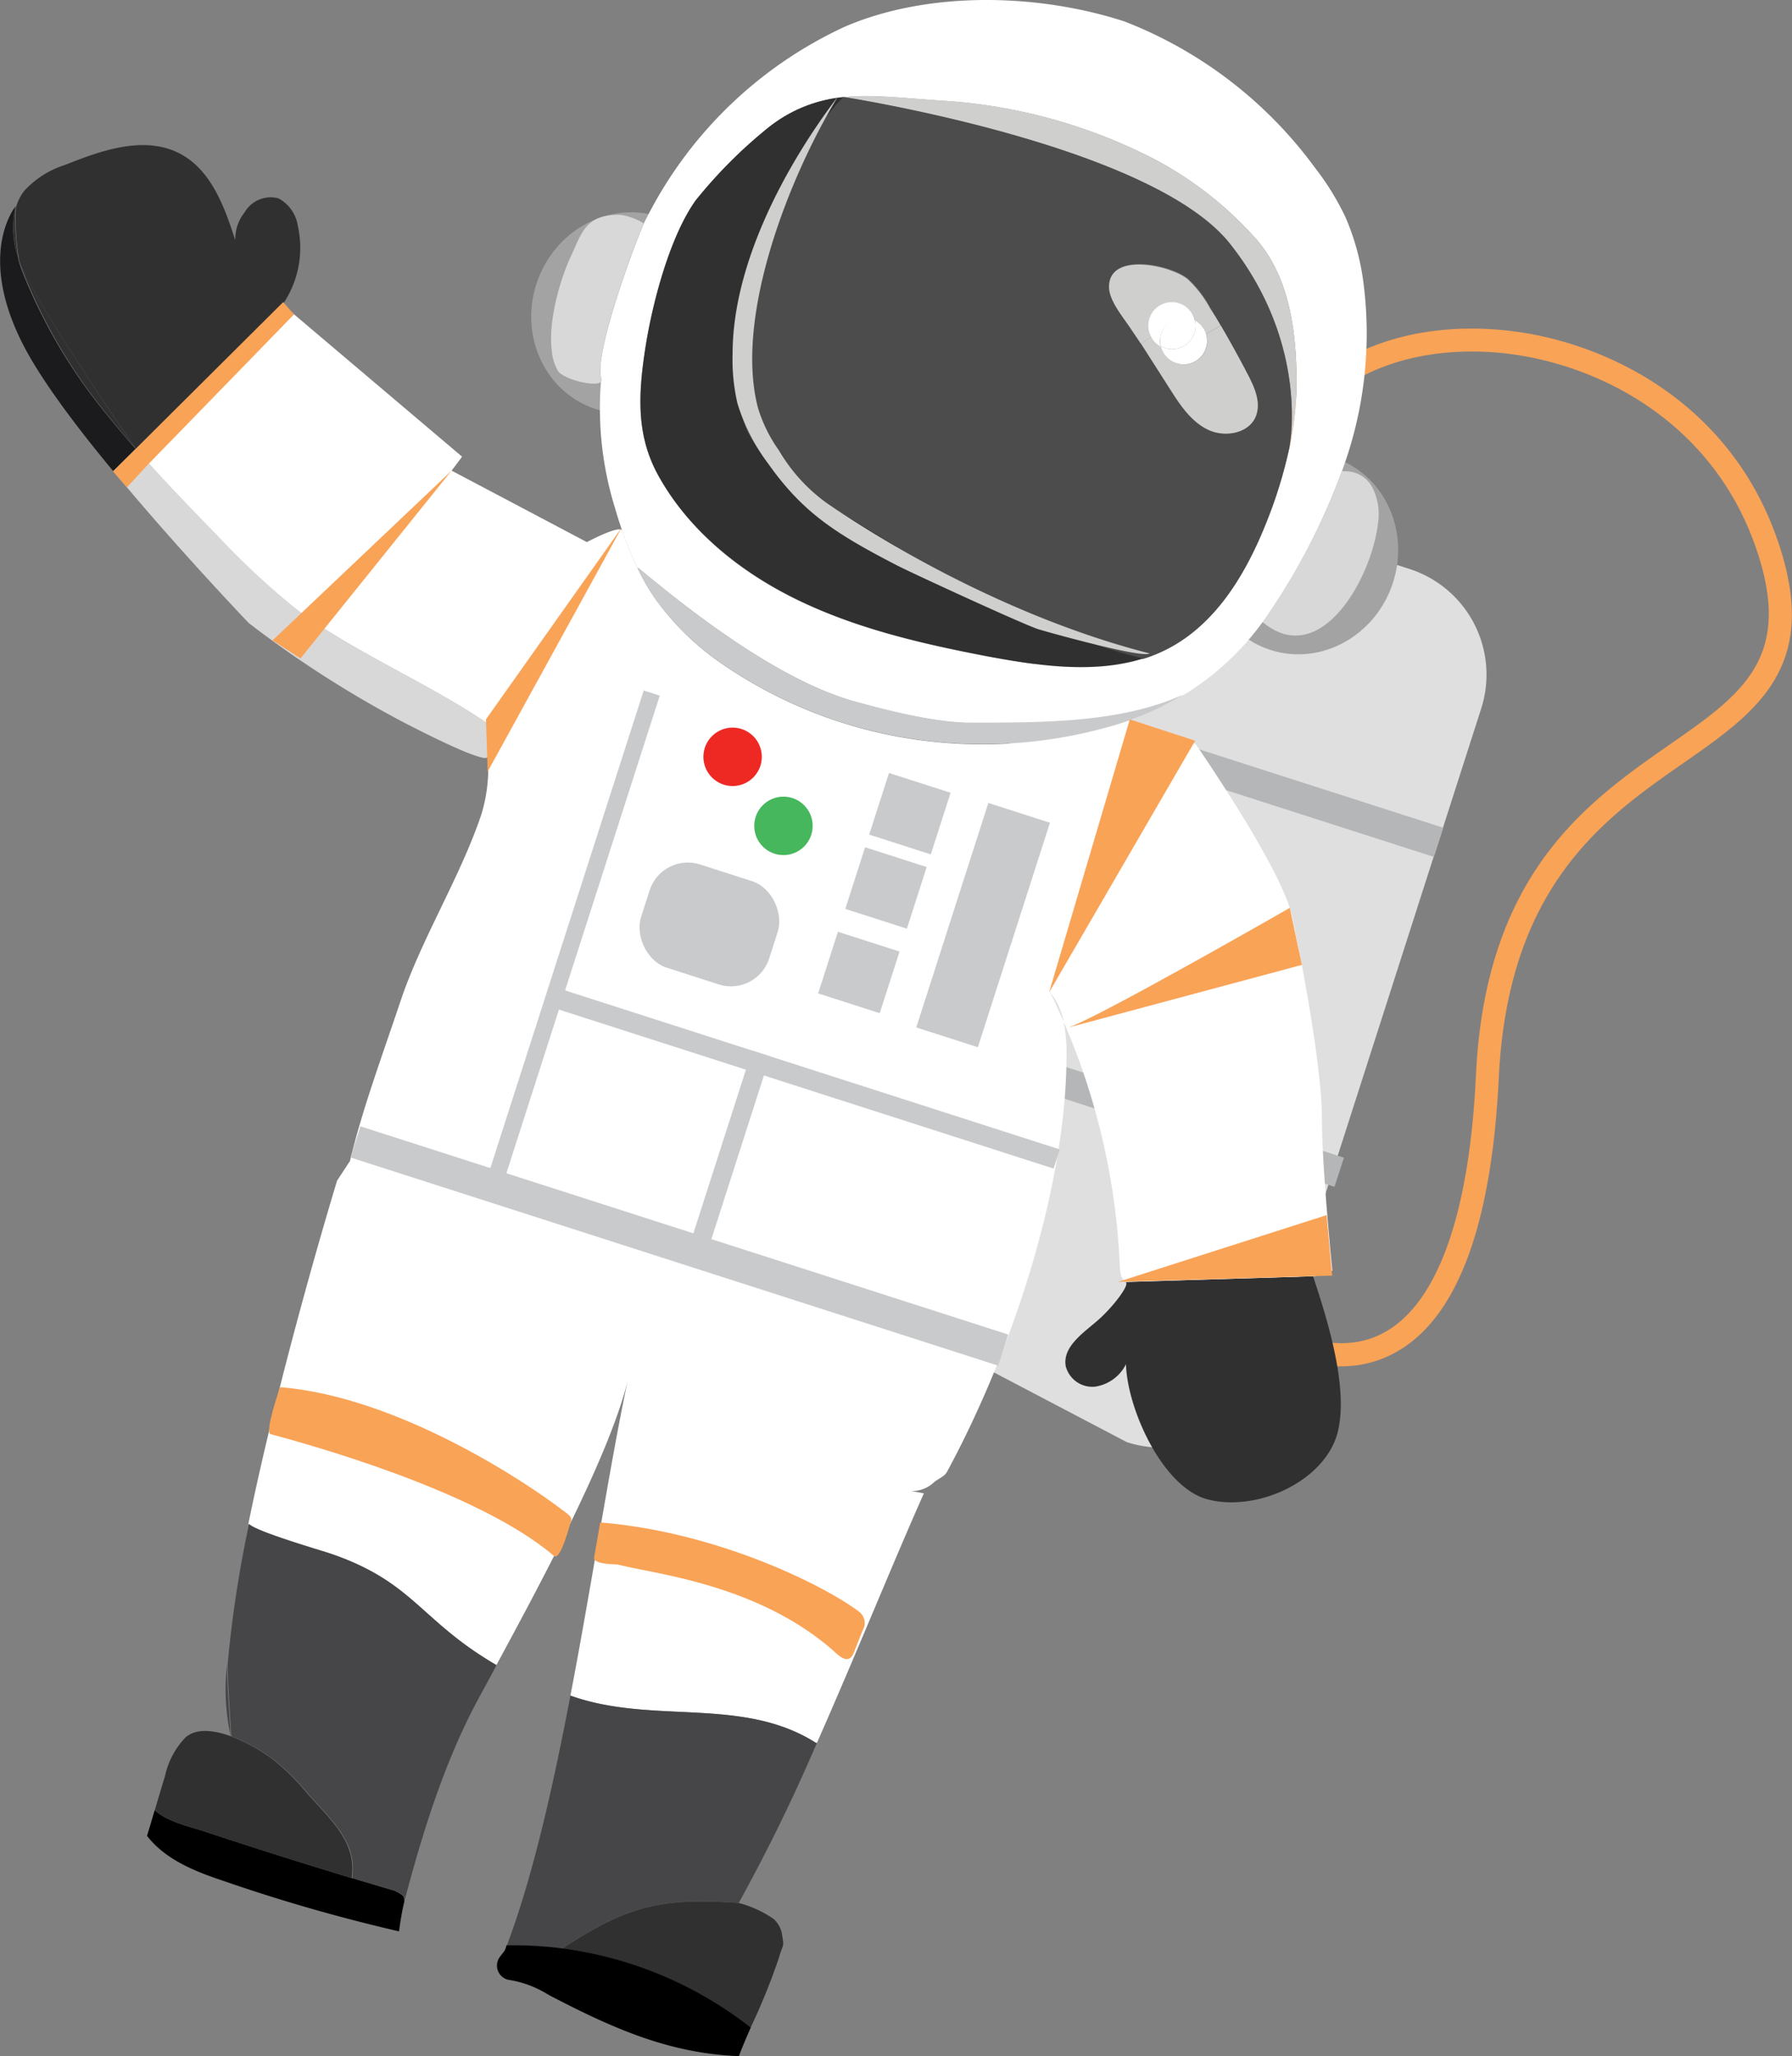 <svg xmlns="http://www.w3.org/2000/svg" viewBox="0 0 191.38 219.49"><rect x="0" y="0" width="191.38" height="219.49" fill="#808080" stroke="none"/><defs><style>.cls-1{fill:#f9a357;}.cls-2{fill:#e0dfe0;}.cls-3{fill:#b4b6b7;}.cls-4{fill:#a3a3a3;}.cls-5{fill:#d8d8d8;}.cls-6{fill:#fff;}.cls-7{fill:#303030;}.cls-8{fill:#cfcfce;}.cls-9{fill:#4c4c4d;}.cls-10{fill:#c9cacc;}.cls-11{fill:#464648;}.cls-12{fill:#1b1a1c;}.cls-13{fill:#ee2924;}.cls-14{fill:#46b75c;}</style></defs><title>astronaut</title><g id="Layer_2" data-name="Layer 2"><g id="pack"><path class="cls-1" d="M168.89,37.06c8.94,2.87,18.13,9.53,22,21.55,4.21,13-2.54,17.7-10.35,23.14-8.31,5.78-18.66,13-19.65,33.5-.77,16-4.53,25.9-11.18,29.45-6.3,3.37-12.63-.36-12.9-.52l1.26-2.1s5.45,3.17,10.51.45c5.73-3.08,9.15-12.56,9.86-27.4,1-21.72,11.95-29.3,20.7-35.4,7.59-5.28,13.07-9.1,9.42-20.37-4.78-14.77-18.26-20.82-28.35-21.51-9.9-.67-18.11,3.19-21.43,10.08l-2.2-1.07c3.76-7.81,12.88-12.2,23.79-11.45A35.87,35.87,0,0,1,168.89,37.06Z" transform="translate(-0.82 -0.25)"/><path class="cls-2" d="M118,50.28,151.39,61A11.85,11.85,0,0,1,159,75.91l-22.62,70.47a12.09,12.09,0,0,1-15.21,7.82L89.88,137.79Z" transform="translate(-0.82 -0.25)"/><rect class="cls-3" x="112.41" y="119.18" width="31.43" height="3.27" transform="matrix(-0.95, -0.31, 0.31, -0.95, 212.36, 274.76)"/><rect class="cls-3" x="123.79" y="83.73" width="31.43" height="3.27" transform="translate(245.41 209.04) rotate(-162.2)"/><ellipse class="cls-4" cx="139.86" cy="59.35" rx="10.81" ry="10.2" transform="translate(34.76 169.6) rotate(-69.65)"/><ellipse class="cls-4" cx="67.83" cy="33.64" rx="10.81" ry="10.2" transform="translate(11.88 85.3) rotate(-69.65)"/></g><g id="lp"><path class="cls-5" d="M147.41,52.34A6.25,6.25,0,0,1,148,56c-.64,5.89-6,15.44-12,10.92l-.35-.26c.43-.57.84-1.17,1.24-1.79a69.6,69.6,0,0,0,7.28-14.37l.18.06A3.22,3.22,0,0,1,147.41,52.34Z" transform="translate(-0.82 -0.25)"/><path class="cls-6" d="M65.06,40.71a.06.06,0,0,0,0,0c-.92-2.58,3.7-14.76,4.51-16.58A44.75,44.75,0,0,1,91,3.12c8.94-3.87,20.68-3.59,29.94-.57a45.72,45.72,0,0,1,20.31,15.6,28.24,28.24,0,0,1,3.25,5.26,25.76,25.76,0,0,1,1.95,7.17,42.14,42.14,0,0,1-2.33,20,69.6,69.6,0,0,1-7.28,14.37c-.4.62-.81,1.22-1.24,1.79a29.07,29.07,0,0,1-8.36,7.69h0c-6.59,3-14.73,3-22.66,3-3.77,0-8.76-1.25-12.4-2.26C84.55,73.05,75.78,66.54,69,60.89l-.1,0a35.41,35.41,0,0,1-1.64-4c-.27-.79-.52-1.58-.75-2.38A35.91,35.91,0,0,1,65,41h0A.26.26,0,0,0,65.06,40.71ZM138.53,48a33,33,0,0,0,.76-7.41c-.07-5.22-.8-10.6-4.14-14.62A38.76,38.76,0,0,0,124,17.19,57,57,0,0,0,101.39,11c-4.15-.27-7.44-.69-10.48-.37a15.12,15.12,0,0,0-8,3.23,50.66,50.66,0,0,0-7.81,7.82c-2.8,3.94-4.66,11.06-5.4,16s-.91,9.16,1.47,13.42c3.36,6,9,10.48,15.28,13.42s13,4.5,19.78,5.8c5.51,1,11.44,1.89,16.68.25a16.2,16.2,0,0,0,2.86-1.2c5.11-2.76,8.24-8.14,10.37-13.55A48.89,48.89,0,0,0,138.53,48Z" transform="translate(-0.82 -0.25)"/><path class="cls-7" d="M141.05,136.49c1.59,4.78,4.35,13.46,2.14,18s-8.75,7.08-13.46,5.8-8.51-9.54-8.66-14.41a4.42,4.42,0,0,1-3.27,2.39,2.93,2.93,0,0,1-3.16-2.17c-.37-2.05,1.8-3.51,3.38-4.87s3.56-3.91,3-4.13Z" transform="translate(-0.82 -0.25)"/><path class="cls-6" d="M98.16,159.42l1.33.24c-3.18,7.11-7.27,17.25-11.44,26.67l-.15-.07c-7.85-4.95-17.43-1.88-26.16-5,2.29-11.95,4.15-24.32,6.09-33.51-2,8-9.15,21.28-14,30.25-8.2-4.77-8.79-8.84-17.78-11.88-.72-.25-8.13-2.4-8.71-3.18,3.48-17.08,9.48-36.66,9.48-36.66l1.38-2.1c1.27-5.39,3.45-11.26,5.41-17.11,2.25-6.68,6.38-13.21,8.62-19.89a17,17,0,0,0,.7-6.08c0-1.23-.12-2.47-.18-3.69-5.79-4-14.69-7.83-20.28-12.1A80.5,80.5,0,0,1,24,57.44c-2.91-3-5.84-6-8.6-9.16l.15-.13L31.27,33l18.9,16-1.12,1.49L63.5,58.12s3.54-1.9,3.78-1.21a35.41,35.41,0,0,0,1.64,4,22.79,22.79,0,0,0,1.83,3.18,28.46,28.46,0,0,0,7.14,7,48.66,48.66,0,0,0,20,8,50,50,0,0,0,22.77-1.66q.47-.15.93-.33l5.3,1.75,1.64.86S137.69,92.92,138.79,98,142,114.2,142,119.79c0,5.18,1.11,16.1,1.11,16.1a6.26,6.26,0,0,1-2,.6l-20,.6c-.56-.22-.66-1-.69-1.55a73.53,73.53,0,0,0-6-26.2,7.06,7.06,0,0,0-1.45-3.15c.51,1,1,2.09,1.45,3.15a18.54,18.54,0,0,1,.3,3.94c-.13,14.2-6,31.6-12.77,44.1-.28.51-1,.75-1.4,1.12A3.46,3.46,0,0,1,98.16,159.42Z" transform="translate(-0.82 -0.25)"/><path class="cls-8" d="M139.29,40.55a33,33,0,0,1-.76,7.41s2.22-10.83-6.32-21.65c-8.37-10.63-41.3-15.7-41.3-15.7,3-.32,6.33.1,10.48.37A57,57,0,0,1,124,17.19a38.76,38.76,0,0,1,11.12,8.74C138.49,30,139.22,35.33,139.29,40.55Z" transform="translate(-0.82 -0.25)"/><path class="cls-9" d="M132.21,26.31C140.75,37.13,138.53,48,138.53,48a48.89,48.89,0,0,1-2.39,7.84c-2.13,5.41-5.26,10.79-10.37,13.55a16.2,16.2,0,0,1-2.86,1.2h0c-12.79-3.18-23.11-10-34.3-16.93-3.3-2-6.8-4.35-8.21-8a16,16,0,0,1-.66-7c.67-9.22,4.75-21.41,11.17-28.06C90.91,10.61,123.84,15.68,132.21,26.31Zm2.71,18.42c.61-1.46-.11-3.1-.84-4.5q-1.38-2.65-2.9-5.24-.52-.91-1.08-1.83A12.06,12.06,0,0,0,127.69,30c-1.82-1.49-8.34-2.91-8.38.81,0,1.53,1.63,3.39,2.4,4.6l1,1.48,3.11,4.87c1.07,1.67,2.23,3.42,4,4.3S134.14,46.56,134.92,44.73Z" transform="translate(-0.82 -0.25)"/><path class="cls-8" d="M134.08,40.23c.73,1.4,1.45,3,.84,4.5-.78,1.83-3.36,2.25-5.14,1.37s-2.94-2.63-4-4.3l-3.11-4.87,1.14-.73a2.42,2.42,0,0,0,1,1,2.5,2.5,0,0,0,4.94-.56,2.55,2.55,0,0,0-.11-.74l1.56-.9Q132.7,37.57,134.08,40.23Z" transform="translate(-0.82 -0.25)"/><path class="cls-8" d="M131.18,35l-1.56.9a2.49,2.49,0,0,0-1.18-1.44,2.5,2.5,0,1,0-4.64,1.75l-1.14.73-1-1.48c-.77-1.21-2.42-3.07-2.4-4.6,0-3.72,6.56-2.3,8.38-.81a12.06,12.06,0,0,1,2.41,3.12Q130.66,34.08,131.18,35Z" transform="translate(-0.82 -0.25)"/><path class="cls-6" d="M129.62,35.89a2.55,2.55,0,0,1,.11.74,2.5,2.5,0,0,1-4.94.56,2.39,2.39,0,0,0,1.22.32,2.5,2.5,0,0,0,2.5-2.5,2.1,2.1,0,0,0-.07-.56A2.49,2.49,0,0,1,129.62,35.89Z" transform="translate(-0.82 -0.25)"/><path class="cls-6" d="M128.44,34.45a2.1,2.1,0,0,1,.07.56,2.5,2.5,0,0,1-2.5,2.5,2.39,2.39,0,0,1-1.22-.32,2.1,2.1,0,0,1-.07-.56,2.5,2.5,0,0,1,2.51-2.5A2.38,2.38,0,0,1,128.44,34.45Z" transform="translate(-0.82 -0.25)"/><path class="cls-6" d="M126,32.5a2.49,2.49,0,0,1,2.43,2,2.38,2.38,0,0,0-1.21-.32,2.5,2.5,0,0,0-2.51,2.5,2.1,2.1,0,0,0,.07.56,2.42,2.42,0,0,1-1-1A2.51,2.51,0,0,1,126,32.5Z" transform="translate(-0.82 -0.25)"/><path class="cls-7" d="M122.91,70.54h0c-5.24,1.64-11.17.8-16.68-.25-6.77-1.3-13.56-2.85-19.78-5.8S74.53,57.1,71.17,51.08c-2.38-4.26-2.2-8.57-1.47-13.42s2.6-12.06,5.4-16a50.66,50.66,0,0,1,7.81-7.82,15.12,15.12,0,0,1,8-3.23c-6.42,6.65-10.5,18.84-11.17,28.06a16,16,0,0,0,.66,7c1.41,3.61,4.91,5.91,8.21,8C99.8,60.58,110.12,67.36,122.91,70.54Z" transform="translate(-0.82 -0.25)"/><path class="cls-10" d="M121.57,77.07q-.46.18-.93.33a50,50,0,0,1-22.77,1.66,48.66,48.66,0,0,1-20-8,28.46,28.46,0,0,1-7.14-7,22.79,22.79,0,0,1-1.83-3.18l.1,0c6.76,5.65,15.53,12.16,23.14,14.25,3.64,1,8.63,2.26,12.4,2.26,7.93,0,16.07,0,22.66-3A29.67,29.67,0,0,1,121.57,77.07Z" transform="translate(-0.82 -0.25)"/><path class="cls-11" d="M87.9,186.26l.15.07a189.12,189.12,0,0,1-8.34,17.06c-8.54-.62-12.06.44-18.88,4.87a39.83,39.83,0,0,0-5.88-.33c2.74-7.24,4.91-16.82,6.79-26.68C70.47,184.38,80.05,181.31,87.9,186.26Z" transform="translate(-0.82 -0.25)"/><path class="cls-7" d="M84.29,206.5c.32,1.78.19,1.06-.3,2.79a69.56,69.56,0,0,1-3,7.39,41.31,41.31,0,0,0-20.15-8.42c6.82-4.43,10.34-5.49,18.88-4.87a11.68,11.68,0,0,1,3.71,1.7A2.87,2.87,0,0,1,84.29,206.5Z" transform="translate(-0.82 -0.25)"/><path d="M81,216.68c-.49,1.12-.94,2.17-1.27,3.06-7.54-.29-13.63-3.05-20.32-6.54a11.31,11.31,0,0,0-4.1-1.58h0a1.55,1.55,0,0,1-1.15-2.41c.52-.72.6-.66.75-1.3l.08,0a39.83,39.83,0,0,1,5.88.33A41.31,41.31,0,0,1,81,216.68Z" transform="translate(-0.82 -0.25)"/><path class="cls-5" d="M67.05,23.18a6.51,6.51,0,0,1,2.51.91c-.81,1.82-5.43,14-4.51,16.58a.06.06,0,0,1,0,0A2,2,0,0,0,65,41h0c-.51.61-4-.25-4.59-1.15a5.26,5.26,0,0,1-.67-2.25c-.36-2.9.77-7.2,2-9.88S63.38,23.13,67.05,23.18Z" transform="translate(-0.82 -0.25)"/><path class="cls-6" d="M65.06,40.71A.26.26,0,0,1,65,41,2,2,0,0,1,65.06,40.71Z" transform="translate(-0.82 -0.25)"/><path class="cls-5" d="M53,81.09h-.18S52.92,82,44,77.4a114.84,114.84,0,0,1-16.6-10.63s-7.59-7.91-14.47-16.23l2.41-2.39.12.13c2.76,3.15,5.69,6.18,8.6,9.16a80.5,80.5,0,0,0,8.45,7.86C38.08,69.57,47,73.41,52.77,77.4,52.83,78.62,52.92,79.86,53,81.09Z" transform="translate(-0.82 -0.25)"/><path class="cls-11" d="M53.85,178c-.79,1.48-1.53,2.84-2.16,4C48.16,188.7,45.91,196,44,203.24a3.32,3.32,0,0,0,0-.55,3.45,3.45,0,0,0-1-.6l-4.57-1.36c.58-3.85-2.21-6.17-4.78-9.09a24.77,24.77,0,0,0-3.65-3.59,18.77,18.77,0,0,0-4.48-2.46c-.21-3.48-.37-5.72-.39-7.68a127,127,0,0,1,2.29-15c.58.78,8,2.93,8.71,3.18C45.06,169.15,45.65,173.22,53.85,178Z" transform="translate(-0.82 -0.25)"/><path d="M44,203.24a28.39,28.39,0,0,0-.56,3.18A182.59,182.59,0,0,1,24.59,201c-3-1-6.13-2.26-8.07-4.78.33-1.06.58-1.92.82-2.74h0c1.38,1.26,3.69,1.73,5.47,2.32q7.74,2.56,15.55,4.92l4.57,1.36a3.45,3.45,0,0,1,1,.6A3.32,3.32,0,0,1,44,203.24Z" transform="translate(-0.82 -0.25)"/><path class="cls-7" d="M33.59,191.64c2.57,2.92,5.36,5.24,4.78,9.09q-7.82-2.35-15.55-4.92c-1.78-.59-4.09-1.06-5.47-2.32h0c.33-1.11.63-2.16,1.08-3.6a8.6,8.6,0,0,1,2.21-4.18c1.17-1,3-.78,4.83-.12a18.77,18.77,0,0,1,4.48,2.46A24.77,24.77,0,0,1,33.59,191.64Z" transform="translate(-0.82 -0.25)"/><path class="cls-7" d="M32.63,24.39A10.66,10.66,0,0,1,31,32.76l.29.25L15.59,48.15l-.15.13-.12-.13,0,0C14.63,47.15,4.15,32,2.84,28a.84.84,0,0,1,0-.17,24.62,24.62,0,0,1-.31-5.45h0a5.29,5.29,0,0,1,.88-1.76,10,10,0,0,1,4.41-2.78c3.94-1.59,8.52-3.16,12.27-1.16,3.3,1.77,4.72,5.67,5.86,9.23a4.57,4.57,0,0,1,1-3,3.22,3.22,0,0,1,3.6-1.49A4,4,0,0,1,32.63,24.39Z" transform="translate(-0.82 -0.25)"/><path class="cls-11" d="M25.07,177.91c0,2,.18,4.2.39,7.68A23,23,0,0,1,25.07,177.91Z" transform="translate(-0.82 -0.25)"/><path class="cls-12" d="M15.32,48.15l-2.41,2.39C9,45.84,5.38,41,3.47,37.39-1,28.93,1.38,24,2.23,22.63l0,0c.08-.1.16-.22.24-.34s0,0,0,.06h0a9.9,9.9,0,0,0,.31,5.45.84.84,0,0,0,0,.17c.12.4.25.8.39,1.18A57.16,57.16,0,0,0,12.63,45c.86,1.07,1.75,2.12,2.66,3.15Z" transform="translate(-0.82 -0.25)"/><path class="cls-7" d="M15.29,48.1c-.91-1-1.8-2.08-2.66-3.15a57.16,57.16,0,0,1-9.4-15.82c-.14-.38-.27-.78-.39-1.18C4.15,32,14.63,47.15,15.29,48.1Z" transform="translate(-0.82 -0.25)"/><path class="cls-7" d="M2.48,22.33a24.62,24.62,0,0,0,.31,5.45A9.9,9.9,0,0,1,2.48,22.33Z" transform="translate(-0.82 -0.25)"/></g><g id="buttons"><rect class="cls-10" x="37.03" y="131.51" width="72.66" height="3.49" transform="translate(43.46 -16.3) rotate(17.81)"/><rect class="cls-10" x="61.14" y="72.92" width="1.8" height="54.83" transform="translate(32.84 -14.42) rotate(17.81)"/><rect class="cls-10" x="59" y="114.33" width="56.01" height="2.15" transform="translate(38.65 -21.33) rotate(17.81)"/><rect class="cls-10" x="77.68" y="112.17" width="2.02" height="22.25" transform="translate(40.67 -18.41) rotate(17.81)"/><rect class="cls-10" x="94.53" y="83.66" width="6.91" height="6.91" transform="translate(30.53 -26.05) rotate(17.81)"/><rect class="cls-10" x="102.35" y="86.42" width="6.91" height="25.17" transform="translate(34.54 -27.87) rotate(17.81)"/><rect class="cls-10" x="91.98" y="91.59" width="6.91" height="6.91" transform="translate(32.83 -24.89) rotate(17.81)"/><rect class="cls-10" x="89.08" y="100.61" width="6.91" height="6.91" transform="translate(35.45 -23.57) rotate(17.81)"/><rect class="cls-10" x="69.39" y="93.14" width="14.38" height="11.58" rx="4.28" transform="translate(33.11 -18.93) rotate(17.81)"/><path class="cls-1" d="M29.71,153.34c3.71,1,22.07,6,30.27,13,.7.61,1.75-3.51,1.75-3.51.4-.66-.37-1-1-1.5-3.52-2.7-17.34-12-30-13C30.72,148.36,29.05,153.17,29.71,153.34Z" transform="translate(-0.82 -0.25)"/><path class="cls-1" d="M66.77,167.25c3.7,1,14.7,2,22.9,9.08.7.61,1.74,1.76,2.33.36l.94-2.39a1.51,1.51,0,0,0-.37-2c-3.53-2.69-15-8.5-27.65-9.53l-.66,3.8C64.26,167.26,66.77,167.25,66.77,167.25Z" transform="translate(-0.82 -0.25)"/><path class="cls-1" d="M12.89,50.57,31.06,32.5l1.16,1.31s-15.56,16-15.63,16.06l-2.22,2.41-1.48-1.71" transform="translate(-0.82 -0.25)"/><polygon class="cls-1" points="48.23 50.24 29.11 68.36 32.09 70.29 48.23 50.24"/><polygon class="cls-1" points="66.41 56.3 51.9 76.79 52.08 82.37 66.41 56.3"/><polygon class="cls-1" points="120.66 76.79 112.04 105.94 127.64 79.07 120.66 76.79"/><path class="cls-1" d="M114.69,110c2.4-.52,23.88-12.84,23.88-12.84l1.29,6.09Z" transform="translate(-0.82 -0.25)"/><polygon class="cls-1" points="119.39 136.84 141.68 129.71 142.27 136.17 119.39 136.84"/><circle class="cls-13" cx="78.24" cy="80.79" r="3.12"/><circle class="cls-14" cx="83.67" cy="88.16" r="3.12"/><path class="cls-8" d="M123.59,70c-11.81-3-24.42-9.2-34.41-16A18.41,18.41,0,0,1,84,48.32a15.49,15.49,0,0,1-2.25-4.6C79.25,34,85.1,19.1,90.32,10.54,85.06,17.43,79.06,28.1,79.06,38a20.63,20.63,0,0,0,.52,5.32,20.66,20.66,0,0,0,3.28,6.42c3.7,5.24,7.22,7.48,13.67,10.82,1.72.89,13.63,6.37,15.21,6.87C113.68,68,122.91,70.54,123.59,70Z" transform="translate(-0.82 -0.25)"/></g></g></svg>